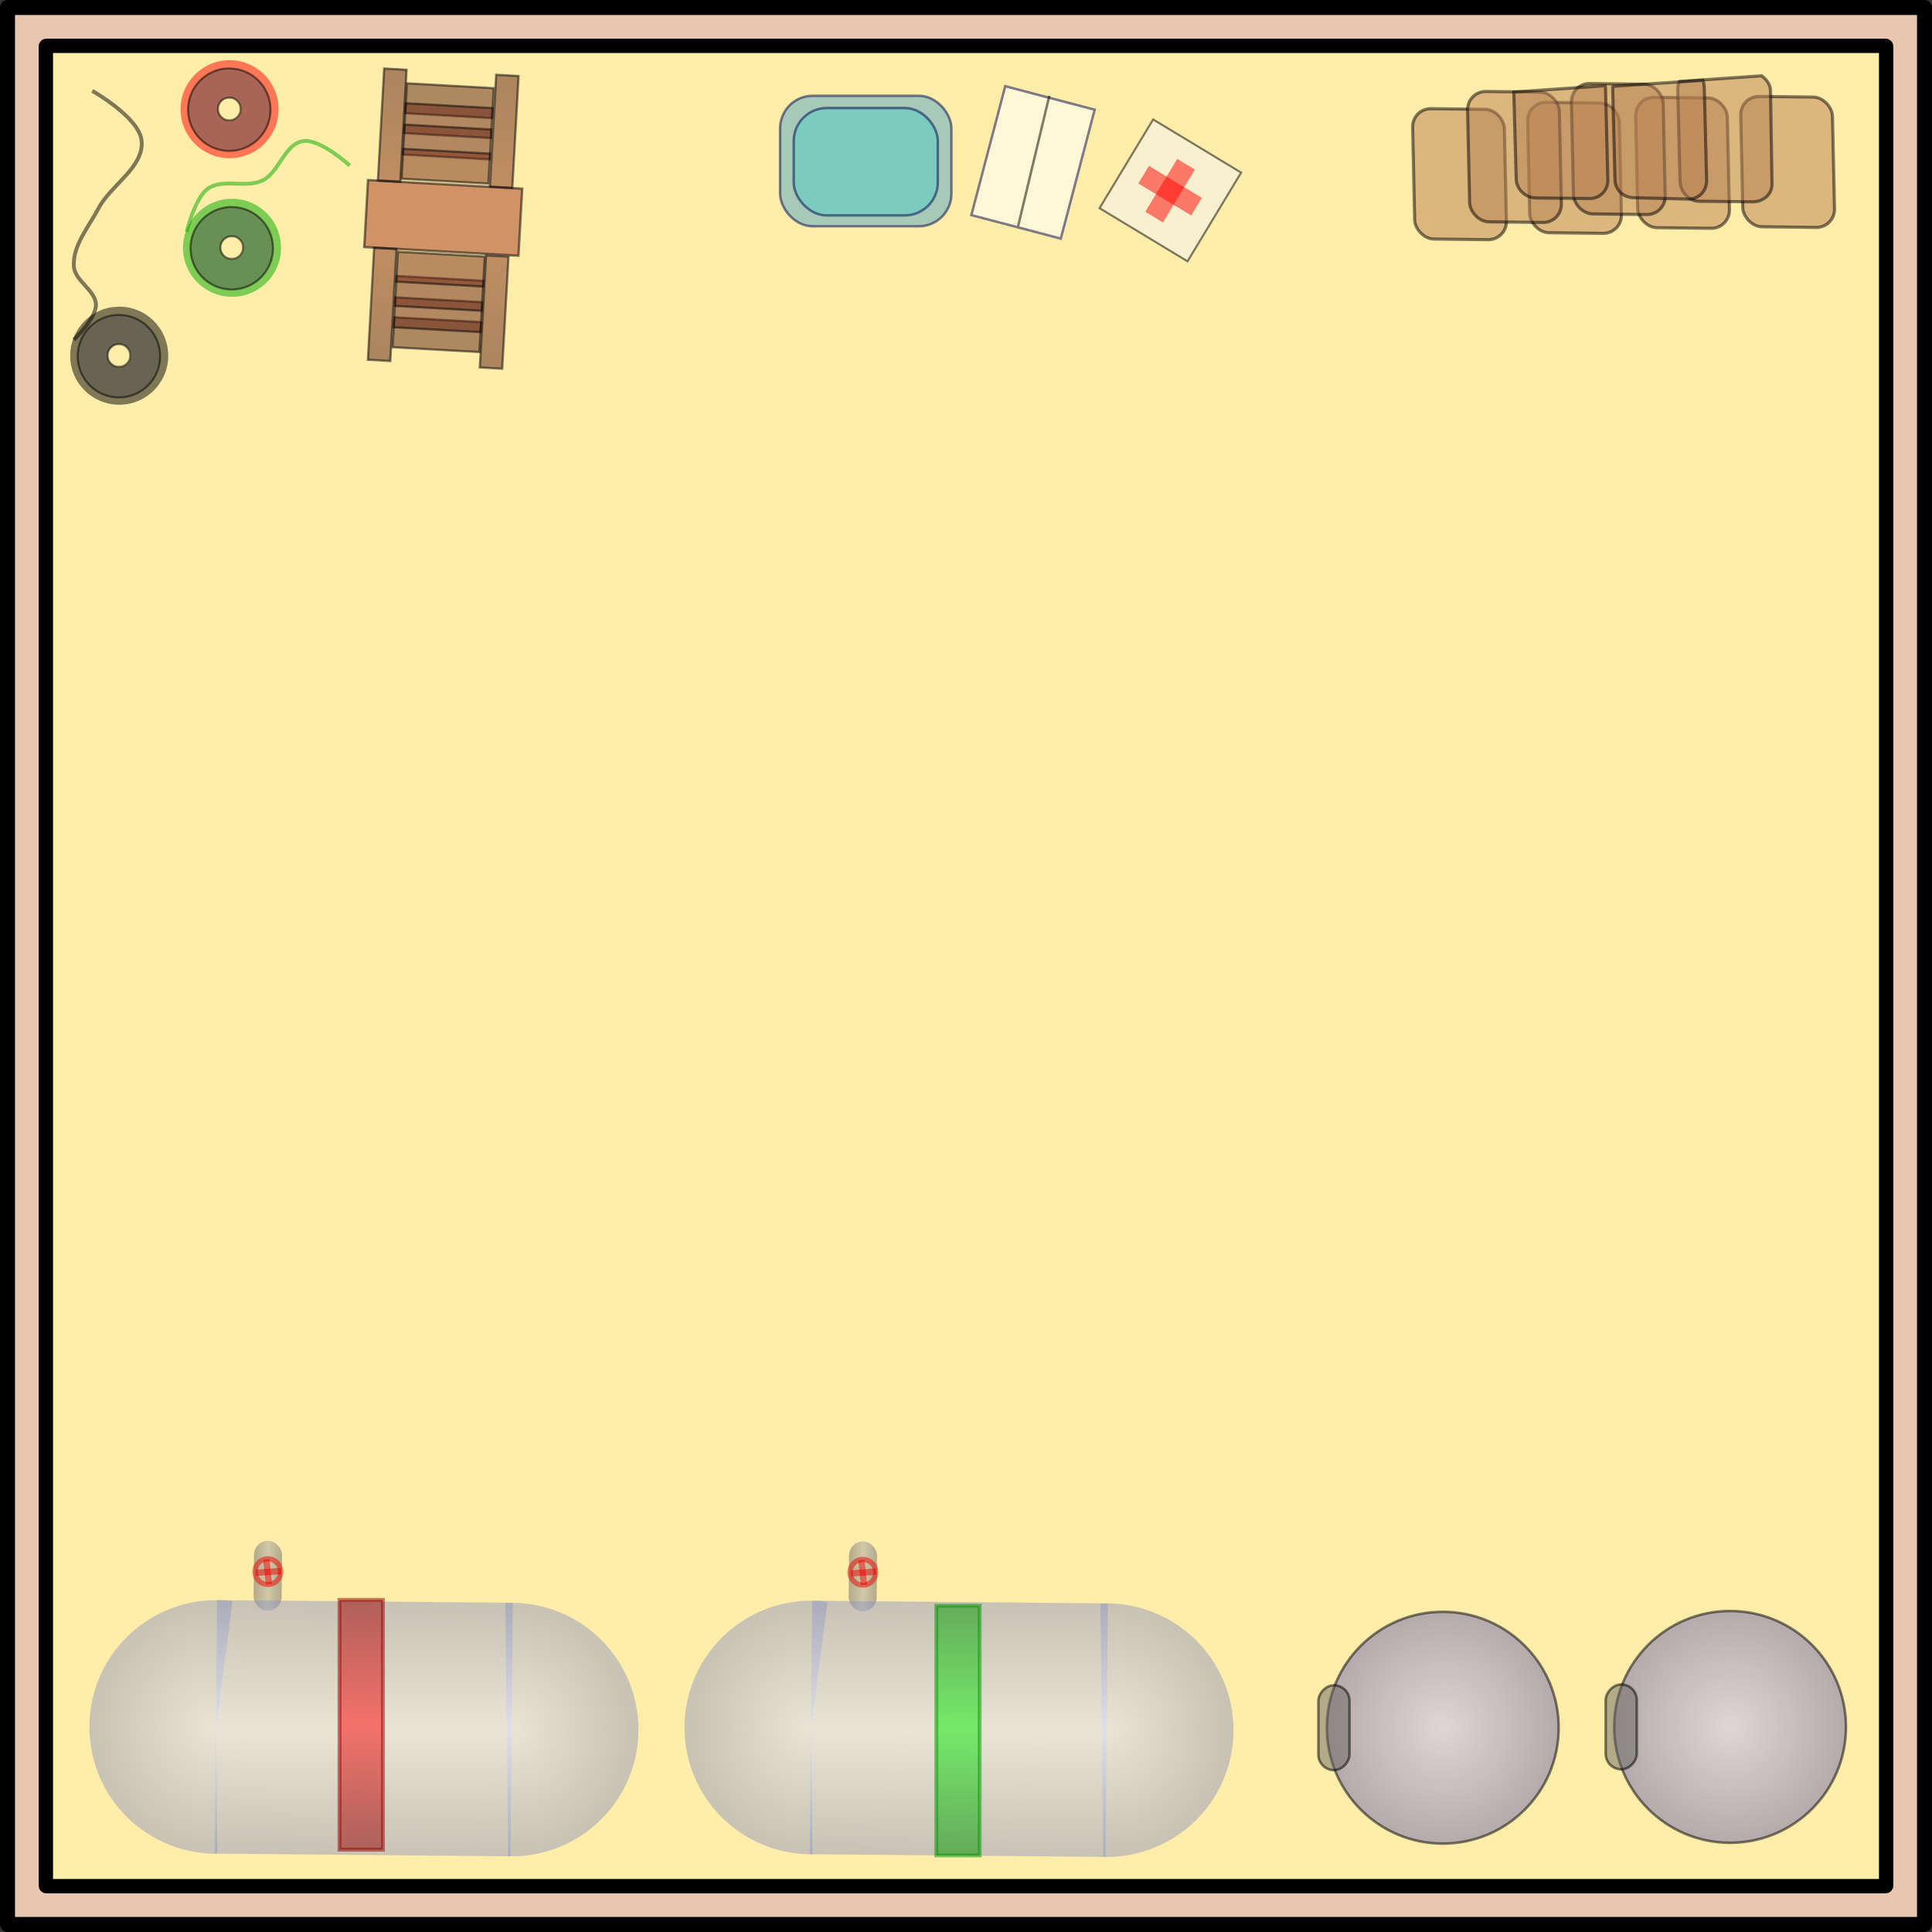 <?xml version="1.0" encoding="UTF-8" standalone="no"?>
<svg
   xmlns:osb="http://www.openswatchbook.org/uri/2009/osb"
   xmlns:dc="http://purl.org/dc/elements/1.1/"
   xmlns:cc="http://creativecommons.org/ns#"
   xmlns:rdf="http://www.w3.org/1999/02/22-rdf-syntax-ns#"
   xmlns:svg="http://www.w3.org/2000/svg"
   xmlns="http://www.w3.org/2000/svg"
   xmlns:xlink="http://www.w3.org/1999/xlink"
   xmlns:sodipodi="http://sodipodi.sourceforge.net/DTD/sodipodi-0.dtd"
   xmlns:inkscape="http://www.inkscape.org/namespaces/inkscape"
   width="500"
   height="500"
   id="svg2"
   version="1.1"
   inkscape:version="1.0beta1 (fe3e306, 2019-09-17)"
   sodipodi:docname="eva_airlock.svg">
  <rect width="100%" height="100%" fill="#333333" stroke="none"/>
  <defs
     id="defs4">
    <linearGradient
       id="linearGradient2821"
       osb:paint="solid">
      <stop
         style="stop-color:#d7f4ee;stop-opacity:1;"
         offset="0"
         id="stop2819" />
    </linearGradient>
    <linearGradient
       id="linearGradient855"
       osb:paint="solid">
      <stop
         style="stop-color:#d7f4ee;stop-opacity:1;"
         offset="0"
         id="stop853" />
    </linearGradient>
    <linearGradient
       id="linearGradient849"
       osb:paint="solid">
      <stop
         style="stop-color:#f0f0f0;stop-opacity:1;"
         offset="0"
         id="stop847" />
    </linearGradient>
    <radialGradient
       gradientTransform="matrix(6.63,0,0,6.63,-509.925,462.332)"
       r="4.586"
       fy="28.137"
       fx="9.379"
       cy="28.137"
       cx="9.379"
       gradientUnits="userSpaceOnUse"
       id="radialGradient3911"
       xlink:href="#linearGradient6712"
       inkscape:collect="always" />
    <linearGradient
       id="linearGradient6712">
      <stop
         style="stop-color:#c0beff;stop-opacity:1;"
         offset="0"
         id="stop6714" />
      <stop
         style="stop-color:#6966ad;stop-opacity:0.984;"
         offset="1"
         id="stop6716" />
    </linearGradient>
    <radialGradient
       gradientTransform="matrix(6.63,0,0,6.63,-435.575,462.539)"
       inkscape:collect="always"
       xlink:href="#linearGradient6712"
       id="radialGradient4130"
       gradientUnits="userSpaceOnUse"
       cx="9.379"
       cy="28.137"
       fx="9.379"
       fy="28.137"
       r="4.586" />
    <linearGradient
       y2="36.964"
       x2="20.027"
       y1="36.964"
       x1="18.703"
       gradientTransform="matrix(5.468,0,0,5.468,-31.024,407.014)"
       gradientUnits="userSpaceOnUse"
       id="linearGradient3867"
       xlink:href="#linearGradient6670"
       inkscape:collect="always" />
    <linearGradient
       id="linearGradient6670">
      <stop
         style="stop-color:#696666;stop-opacity:1;"
         offset="0"
         id="stop6672" />
      <stop
         id="stop6678"
         offset="0.5"
         style="stop-color:#a3a3a9;stop-opacity:1;" />
      <stop
         style="stop-color:#696666;stop-opacity:1;"
         offset="1"
         id="stop6674" />
    </linearGradient>
    <linearGradient
       inkscape:collect="always"
       xlink:href="#linearGradient6626"
       id="linearGradient6662"
       gradientUnits="userSpaceOnUse"
       x1="22"
       y1="50.46"
       x2="22"
       y2="38.46"
       gradientTransform="matrix(5.468,0,0,5.468,-20.235,405.246)" />
    <linearGradient
       id="linearGradient6626">
      <stop
         style="stop-color:#9197c0;stop-opacity:1;"
         offset="0"
         id="stop6628" />
      <stop
         id="stop6634"
         offset="0.492"
         style="stop-color:#d4daff;stop-opacity:1;" />
      <stop
         style="stop-color:#9197c0;stop-opacity:1;"
         offset="1"
         id="stop6630" />
    </linearGradient>
    <radialGradient
       inkscape:collect="always"
       xlink:href="#linearGradient6638"
       id="radialGradient6664"
       gradientUnits="userSpaceOnUse"
       gradientTransform="matrix(10.655,-0.022,0.023,10.931,-171.678,162.99)"
       cx="29"
       cy="44.46"
       fx="29"
       fy="44.46"
       r="3" />
    <linearGradient
       id="linearGradient6638">
      <stop
         style="stop-color:#d4daff;stop-opacity:1;"
         offset="0"
         id="stop6640" />
      <stop
         style="stop-color:#9197c0;stop-opacity:0.992;"
         offset="1"
         id="stop6642" />
    </linearGradient>
    <radialGradient
       inkscape:collect="always"
       xlink:href="#linearGradient6638"
       id="radialGradient6666"
       gradientUnits="userSpaceOnUse"
       gradientTransform="matrix(10.936,5.3714431e-6,-5.3709377e-6,10.935,-378.92,162.192)"
       cx="29"
       cy="44.46"
       fx="29"
       fy="44.46"
       r="3" />
    <linearGradient
       inkscape:collect="always"
       xlink:href="#linearGradient6670"
       id="linearGradient4072"
       gradientUnits="userSpaceOnUse"
       gradientTransform="matrix(5.468,0,0,5.468,122.972,405.766)"
       x1="18.703"
       y1="36.964"
       x2="20.027"
       y2="36.964" />
    <linearGradient
       inkscape:collect="always"
       xlink:href="#linearGradient6626"
       id="linearGradient4074"
       gradientUnits="userSpaceOnUse"
       gradientTransform="matrix(5.468,0,0,5.468,133.76,403.998)"
       x1="22"
       y1="50.46"
       x2="22"
       y2="38.46" />
    <radialGradient
       inkscape:collect="always"
       xlink:href="#linearGradient6638"
       id="radialGradient4076"
       gradientUnits="userSpaceOnUse"
       gradientTransform="matrix(10.655,-0.022,0.023,10.931,-17.683,161.743)"
       cx="29"
       cy="44.46"
       fx="29"
       fy="44.46"
       r="3" />
    <radialGradient
       inkscape:collect="always"
       xlink:href="#linearGradient6638"
       id="radialGradient4078"
       gradientUnits="userSpaceOnUse"
       gradientTransform="matrix(10.936,5.3714431e-6,-5.3709377e-6,10.935,-532.916,160.945)"
       cx="29"
       cy="44.46"
       fx="29"
       fy="44.46"
       r="3" />
    <linearGradient
       gradientTransform="translate(-147.27,297.052)"
       inkscape:collect="always"
       xlink:href="#linearGradient4082"
       id="linearGradient4088"
       x1="394.922"
       y1="320.018"
       x2="394.575"
       y2="383.752"
       gradientUnits="userSpaceOnUse" />
    <linearGradient
       id="linearGradient4082">
      <stop
         style="stop-color:#019600;stop-opacity:1;"
         offset="0"
         id="stop4084" />
      <stop
         id="stop4090"
         offset="0.5"
         style="stop-color:#01ef00;stop-opacity:1;" />
      <stop
         style="stop-color:#019600;stop-opacity:1;"
         offset="1"
         id="stop4086" />
    </linearGradient>
    <linearGradient
       inkscape:collect="always"
       xlink:href="#linearGradient4097"
       id="linearGradient4095"
       gradientUnits="userSpaceOnUse"
       x1="394.922"
       y1="320.018"
       x2="394.575"
       y2="383.752"
       gradientTransform="translate(-301.719,295.551)" />
    <linearGradient
       id="linearGradient4097">
      <stop
         id="stop4099"
         offset="0"
         style="stop-color:#960000;stop-opacity:1;" />
      <stop
         style="stop-color:#ff0000;stop-opacity:1;"
         offset="0.5"
         id="stop4101" />
      <stop
         id="stop4103"
         offset="1"
         style="stop-color:#960000;stop-opacity:1;" />
    </linearGradient>
    <linearGradient
       y2="385"
       x2="290.5"
       y1="385"
       x1="239.5"
       gradientTransform="matrix(0.581,0,0,0.581,74.437,-367.037)"
       gradientUnits="userSpaceOnUse"
       id="linearGradient4245"
       xlink:href="#linearGradient3678"
       inkscape:collect="always" />
    <linearGradient
       id="linearGradient3678">
      <stop
         style="stop-color:#541d12;stop-opacity:0.992;"
         offset="0"
         id="stop3680" />
      <stop
         style="stop-color:#812c1b;stop-opacity:1;"
         offset="1"
         id="stop3682-5" />
    </linearGradient>
    <linearGradient
       inkscape:collect="always"
       xlink:href="#linearGradient3662"
       id="linearGradient3668"
       x1="319.5"
       y1="385"
       x2="370.5"
       y2="385"
       gradientUnits="userSpaceOnUse"
       gradientTransform="matrix(0.581,0,0,0.581,74.806,-367.037)" />
    <linearGradient
       id="linearGradient3662">
      <stop
         style="stop-color:#812c1b;stop-opacity:1;"
         offset="0"
         id="stop3664" />
      <stop
         style="stop-color:#541d12;stop-opacity:0.992;"
         offset="1"
         id="stop3666" />
    </linearGradient>
    <linearGradient
       inkscape:collect="always"
       xlink:href="#linearGradient3662"
       id="linearGradient3676"
       x1="319.5"
       y1="435"
       x2="370.5"
       y2="435"
       gradientUnits="userSpaceOnUse"
       gradientTransform="matrix(0.581,0,0,0.581,74.437,-367.037)" />
    <linearGradient
       inkscape:collect="always"
       xlink:href="#linearGradient3678"
       id="linearGradient3684"
       x1="239.5"
       y1="435"
       x2="290.5"
       y2="435"
       gradientUnits="userSpaceOnUse"
       gradientTransform="matrix(0.581,0,0,0.581,74.437,-367.037)" />
  </defs>
  <sodipodi:namedview
     id="base"
     pagecolor="#ffffff"
     bordercolor="#666666"
     borderopacity="1.0"
     inkscape:pageopacity="0.0"
     inkscape:pageshadow="2"
     inkscape:zoom="1.0582162"
     inkscape:cx="78.543028"
     inkscape:cy="262.57864"
     inkscape:document-units="mm"
     inkscape:current-layer="layer1"
     showgrid="false"
     units="mm"
     inkscape:window-width="1920"
     inkscape:window-height="1057"
     inkscape:window-x="-8"
     inkscape:window-y="-8"
     inkscape:window-maximized="1"
     inkscape:document-rotation="0"
     inkscape:snap-page="true" />
  <g
     inkscape:label="Layer 1"
     inkscape:groupmode="layer"
     id="layer1"
     transform="translate(0,-201.969)">
    <rect
       style="display:inline;fill:#e9c6af;fill-opacity:1;stroke:#000000;stroke-width:3.882;stroke-miterlimit:4;stroke-dasharray:none;stroke-opacity:1"
       id="rect3787"
       width="496.118"
       height="496.118"
       x="-700.023"
       y="1.945"
       transform="rotate(-90)"
       ry="0.03" />
    <rect
       style="display:inline;fill:#ffeeaa;fill-opacity:1;stroke:#000000;stroke-width:3.723;stroke-miterlimit:4;stroke-dasharray:none;stroke-opacity:1"
       id="rect3785"
       width="476.277"
       height="476.278"
       x="-690.107"
       y="11.861"
       ry="0.144"
       transform="rotate(-90)" />
    <circle
       transform="scale(-1,1)"
       style="display:inline;opacity:0.5;fill:url(#radialGradient3911);fill-opacity:1;stroke:#000000;stroke-width:0.663;stroke-linecap:round;stroke-linejoin:miter;stroke-miterlimit:4;stroke-dasharray:none;stroke-dashoffset:0;stroke-opacity:1;enable-background:new"
       id="path6710"
       cx="-447.74"
       cy="648.889"
       r="29.996" />
    <rect
       style="display:inline;opacity:0.5;fill:#696666;fill-opacity:1;fill-rule:nonzero;stroke:#000000;stroke-width:0.663;stroke-linecap:round;stroke-linejoin:miter;stroke-miterlimit:4;stroke-dasharray:none;stroke-dashoffset:0;stroke-opacity:1;enable-background:new"
       id="rect6720"
       width="8.048"
       height="21.948"
       x="-423.597"
       y="637.915"
       ry="4.024"
       transform="scale(-1,1)" />
    <circle
       id="path4126"
       style="display:inline;opacity:0.5;fill:url(#radialGradient4130);fill-opacity:1;stroke:#000000;stroke-width:0.663;stroke-linecap:round;stroke-linejoin:miter;stroke-miterlimit:4;stroke-dasharray:none;stroke-dashoffset:0;stroke-opacity:1;enable-background:new"
       transform="scale(-1,1)"
       cx="-373.389"
       cy="649.097"
       r="29.996" />
    <rect
       transform="scale(-1,1)"
       ry="4.024"
       y="638.123"
       x="-349.247"
       height="21.948"
       width="8.048"
       id="rect4128"
       style="display:inline;opacity:0.5;fill:#696666;fill-opacity:1;fill-rule:nonzero;stroke:#000000;stroke-width:0.663;stroke-linecap:round;stroke-linejoin:miter;stroke-miterlimit:4;stroke-dasharray:none;stroke-dashoffset:0;stroke-opacity:1;enable-background:new" />
    <rect
       style="display:inline;opacity:0.5;fill:url(#linearGradient3867);fill-opacity:1;fill-rule:nonzero;stroke:none;enable-background:new"
       id="rect6668"
       width="7.24"
       height="18.1"
       x="71.241"
       y="600.078"
       ry="3.62"
       transform="rotate(0.522)" />
    <rect
       style="display:inline;opacity:0.5;fill:url(#linearGradient6662);fill-opacity:1;fill-rule:nonzero;stroke:none;enable-background:new"
       id="rect6624"
       width="76.55"
       height="65.614"
       x="61.783"
       y="615.539"
       ry="0"
       transform="rotate(0.522)" />
    <path
       sodipodi:type="arc"
       style="display:inline;opacity:0.5;fill:url(#radialGradient6664);fill-opacity:1;fill-rule:nonzero;stroke:none;stroke-width:5.468;enable-background:new"
       id="path6636"
       sodipodi:cx="138.33292"
       sodipodi:cy="648.34717"
       sodipodi:rx="32.80724"
       sodipodi:ry="32.80724"
       d="m 136.384,615.598 a 32.807,32.807 0 0 1 29.798,15.406 32.807,32.807 0 0 1 0.683,33.538 32.807,32.807 0 0 1 -29.146,16.606"
       sodipodi:start="4.6529453"
       sodipodi:end="1.5895292"
       transform="rotate(0.522)"
       sodipodi:open="true"
       sodipodi:arc-type="arc" />
    <path
       sodipodi:end="1.589223"
       sodipodi:start="4.5923458"
       d="m -65.712,615.776 a 32.807,32.807 0 0 1 31.052,14.115 32.807,32.807 0 0 1 1.732,34.066 32.807,32.807 0 0 1 -29.46,17.192 l 0.604,-32.802 z"
       sodipodi:ry="32.80724"
       sodipodi:rx="32.80724"
       sodipodi:cy="648.34711"
       sodipodi:cx="-61.783165"
       id="path6646"
       style="display:inline;opacity:0.5;fill:url(#radialGradient6666);fill-opacity:1;fill-rule:nonzero;stroke:none;stroke-width:5.468;enable-background:new"
       sodipodi:type="arc"
       transform="matrix(-1,-0.009,-0.009,1,0,0)"
       sodipodi:arc-type="slice" />
    <circle
       style="display:inline;opacity:0.5;fill:none;stroke:#ed0000;stroke-width:1.337;stroke-miterlimit:4;stroke-dasharray:none;stroke-opacity:1;enable-background:new"
       id="path6702"
       transform="rotate(-44.478)"
       cx="-377.029"
       cy="482.9"
       r="3.319" />
    <path
       style="display:inline;opacity:0.5;fill:none;stroke:#f40000;stroke-width:1.64;stroke-linecap:butt;stroke-linejoin:miter;stroke-miterlimit:4;stroke-dasharray:none;stroke-opacity:1;enable-background:new"
       d="m 68.925,605.516 0.687,6.512"
       id="path6704"
       inkscape:connector-curvature="0" />
    <path
       style="display:inline;opacity:0.5;fill:none;stroke:#000000;stroke-width:5.468px;stroke-linecap:butt;stroke-linejoin:miter;stroke-opacity:1;enable-background:new"
       d="M 66.111,609.97 Z"
       id="path6706"
       inkscape:connector-curvature="0" />
    <path
       style="display:inline;opacity:0.5;fill:none;stroke:#e70000;stroke-width:1.64;stroke-linecap:butt;stroke-linejoin:miter;stroke-miterlimit:4;stroke-dasharray:none;stroke-opacity:1;enable-background:new"
       d="m 66.227,609.011 6.511,-0.474"
       id="path6708"
       sodipodi:nodetypes="cc"
       inkscape:connector-curvature="0" />
    <rect
       transform="rotate(0.522)"
       ry="3.62"
       y="598.831"
       x="225.236"
       height="18.1"
       width="7.24"
       id="rect4056"
       style="display:inline;opacity:0.5;fill:url(#linearGradient4072);fill-opacity:1;fill-rule:nonzero;stroke:none;enable-background:new" />
    <rect
       transform="rotate(0.522)"
       ry="0"
       y="614.292"
       x="215.778"
       height="65.614"
       width="76.55"
       id="rect4058"
       style="display:inline;opacity:0.5;fill:url(#linearGradient4074);fill-opacity:1;fill-rule:nonzero;stroke:none;enable-background:new" />
    <path
       sodipodi:open="true"
       transform="rotate(0.522)"
       sodipodi:end="1.5895292"
       sodipodi:start="4.6529453"
       d="m 290.38,614.352 a 32.807,32.807 0 0 1 29.798,15.406 32.807,32.807 0 0 1 0.683,33.538 32.807,32.807 0 0 1 -29.146,16.606"
       sodipodi:ry="32.80724"
       sodipodi:rx="32.80724"
       sodipodi:cy="647.1012"
       sodipodi:cx="292.32892"
       id="path4060"
       style="display:inline;opacity:0.5;fill:url(#radialGradient4076);fill-opacity:1;fill-rule:nonzero;stroke:none;stroke-width:5.468;enable-background:new"
       sodipodi:type="arc"
       sodipodi:arc-type="arc" />
    <path
       transform="matrix(-1,-0.009,-0.009,1,0,0)"
       sodipodi:type="arc"
       style="display:inline;opacity:0.5;fill:url(#radialGradient4078);fill-opacity:1;fill-rule:nonzero;stroke:none;stroke-width:5.468;enable-background:new"
       id="path4062"
       sodipodi:cx="-215.7784"
       sodipodi:cy="647.1012"
       sodipodi:rx="32.80724"
       sodipodi:ry="32.80724"
       d="m -219.707,614.53 a 32.807,32.807 0 0 1 31.052,14.115 32.807,32.807 0 0 1 1.732,34.066 32.807,32.807 0 0 1 -29.46,17.192 l 0.604,-32.802 z"
       sodipodi:start="4.5923458"
       sodipodi:end="1.589223"
       sodipodi:arc-type="slice" />
    <circle
       transform="rotate(-44.478)"
       id="path4064"
       style="display:inline;opacity:0.5;fill:none;stroke:#ed0000;stroke-width:1.337;stroke-miterlimit:4;stroke-dasharray:none;stroke-opacity:1;enable-background:new"
       cx="-267.256"
       cy="590.907"
       r="3.319" />
    <path
       id="path4066"
       d="m 222.925,605.67 0.687,6.512"
       style="display:inline;opacity:0.5;fill:none;stroke:#f40000;stroke-width:1.64;stroke-linecap:butt;stroke-linejoin:miter;stroke-miterlimit:4;stroke-dasharray:none;stroke-opacity:1;enable-background:new"
       inkscape:connector-curvature="0" />
    <path
       id="path4068"
       d="M 220.111,610.124 Z"
       style="display:inline;opacity:0.5;fill:none;stroke:#000000;stroke-width:5.468px;stroke-linecap:butt;stroke-linejoin:miter;stroke-opacity:1;enable-background:new"
       inkscape:connector-curvature="0" />
    <path
       sodipodi:nodetypes="cc"
       id="path4070"
       d="m 220.227,609.165 6.511,-0.474"
       style="display:inline;opacity:0.5;fill:none;stroke:#e70000;stroke-width:1.64;stroke-linecap:butt;stroke-linejoin:miter;stroke-miterlimit:4;stroke-dasharray:none;stroke-opacity:1;enable-background:new"
       inkscape:connector-curvature="0" />
    <rect
       style="display:inline;opacity:0.5;fill:url(#linearGradient4088);fill-opacity:1;fill-rule:nonzero;stroke:#019200;stroke-width:1;stroke-linecap:round;stroke-linejoin:miter;stroke-miterlimit:4;stroke-dasharray:none;stroke-dashoffset:0;stroke-opacity:1"
       id="rect4080"
       width="11.221"
       height="64.632"
       x="242.317"
       y="617.519" />
    <rect
       y="616.018"
       x="87.868"
       height="64.632"
       width="11.221"
       id="rect4093"
       style="display:inline;opacity:0.5;fill:url(#linearGradient4095);fill-opacity:1;fill-rule:nonzero;stroke:#900100;stroke-width:1;stroke-linecap:round;stroke-linejoin:miter;stroke-miterlimit:4;stroke-dasharray:none;stroke-dashoffset:0;stroke-opacity:1" />
    <path
       style="opacity:0.5;fill:#ff0000;fill-opacity:1;fill-rule:nonzero;stroke:none"
       d="m 59.424,217.544 c -7.01,0 -12.697,5.688 -12.697,12.697 0,7.01 5.688,12.68 12.697,12.68 7.01,0 12.68,-5.671 12.68,-12.68 0,-7.01 -5.671,-12.697 -12.68,-12.697 z m 0,9.648 c 1.682,0 3.033,1.367 3.033,3.049 0,1.682 -1.35,3.033 -3.033,3.033 -1.682,0 -3.049,-1.35 -3.049,-3.033 0,-1.682 1.367,-3.049 3.049,-3.049 z"
       id="path4124"
       inkscape:connector-curvature="0" />
    <rect
       style="display:inline;opacity:0.5;fill:url(#linearGradient4245);fill-opacity:1;fill-rule:nonzero;stroke:#020104;stroke-width:0.581;stroke-linecap:round;stroke-linejoin:miter;stroke-miterlimit:4;stroke-dasharray:none;stroke-dashoffset:0;stroke-opacity:1;enable-background:new"
       id="rect3640"
       width="29.036"
       height="5.807"
       x="213.807"
       y="-146.367"
       transform="rotate(93.199)" />
    <rect
       style="display:inline;opacity:0.5;fill:#a53823;fill-opacity:1;fill-rule:nonzero;stroke:#020104;stroke-width:0.621;stroke-linecap:round;stroke-linejoin:miter;stroke-miterlimit:4;stroke-dasharray:none;stroke-dashoffset:0;stroke-opacity:1;enable-background:new"
       id="rect3642"
       width="17.381"
       height="39.973"
       x="242.863"
       y="-148.932"
       transform="rotate(93.199)" />
    <rect
       style="display:inline;opacity:0.5;fill:url(#linearGradient3668);fill-opacity:1;fill-rule:nonzero;stroke:#020104;stroke-width:0.581;stroke-linecap:round;stroke-linejoin:miter;stroke-miterlimit:4;stroke-dasharray:none;stroke-dashoffset:0;stroke-opacity:1;enable-background:new"
       id="rect3644"
       width="29.036"
       height="5.807"
       x="260.634"
       y="-146.367"
       transform="rotate(93.199)" />
    <rect
       style="display:inline;opacity:0.5;fill:url(#linearGradient3676);fill-opacity:1;fill-rule:nonzero;stroke:#020104;stroke-width:0.581;stroke-linecap:round;stroke-linejoin:miter;stroke-miterlimit:4;stroke-dasharray:none;stroke-dashoffset:0;stroke-opacity:1;enable-background:new"
       id="rect3646"
       width="29.036"
       height="5.807"
       x="260.264"
       y="-117.332"
       transform="rotate(93.199)" />
    <rect
       style="display:inline;opacity:0.5;fill:url(#linearGradient3684);fill-opacity:1;fill-rule:nonzero;stroke:#020104;stroke-width:0.581;stroke-linecap:round;stroke-linejoin:miter;stroke-miterlimit:4;stroke-dasharray:none;stroke-dashoffset:0;stroke-opacity:1;enable-background:new"
       id="rect3648"
       width="29.036"
       height="5.807"
       x="213.807"
       y="-117.332"
       transform="rotate(93.199)" />
    <rect
       style="display:inline;opacity:0.5;fill:#5c2516;fill-opacity:1;fill-rule:nonzero;stroke:#020104;stroke-width:0.581;stroke-linecap:round;stroke-linejoin:miter;stroke-miterlimit:4;stroke-dasharray:none;stroke-dashoffset:0;stroke-opacity:1;enable-background:new"
       id="rect3652"
       width="7.756"
       height="22.53"
       x="277.946"
       y="-140.244"
       transform="rotate(93.199)" />
    <rect
       y="-140.244"
       x="272.776"
       height="22.53"
       width="7.756"
       id="rect3654"
       style="display:inline;opacity:0.5;fill:#652215;fill-opacity:1;fill-rule:nonzero;stroke:#020104;stroke-width:0.581;stroke-linecap:round;stroke-linejoin:miter;stroke-miterlimit:4;stroke-dasharray:none;stroke-dashoffset:0;stroke-opacity:1;enable-background:new"
       transform="rotate(93.199)" />
    <rect
       style="display:inline;opacity:0.5;fill:#652215;fill-opacity:1;fill-rule:nonzero;stroke:#020104;stroke-width:0.581;stroke-linecap:round;stroke-linejoin:miter;stroke-miterlimit:4;stroke-dasharray:none;stroke-dashoffset:0;stroke-opacity:1;enable-background:new"
       id="rect3656"
       width="7.756"
       height="22.53"
       x="267.235"
       y="-140.244"
       transform="rotate(93.199)" />
    <rect
       y="-140.244"
       x="260.956"
       height="22.53"
       width="7.756"
       id="rect3658"
       style="display:inline;opacity:0.5;fill:#752818;fill-opacity:1;fill-rule:nonzero;stroke:#020104;stroke-width:0.581;stroke-linecap:round;stroke-linejoin:miter;stroke-miterlimit:4;stroke-dasharray:none;stroke-dashoffset:0;stroke-opacity:1;enable-background:new"
       transform="rotate(93.199)" />
    <rect
       y="-140.244"
       x="-225.13"
       height="22.53"
       width="7.756"
       id="rect3694"
       style="display:inline;opacity:0.5;fill:#5c2516;fill-opacity:1;fill-rule:nonzero;stroke:#020104;stroke-width:0.581;stroke-linecap:round;stroke-linejoin:miter;stroke-miterlimit:4;stroke-dasharray:none;stroke-dashoffset:0;stroke-opacity:1;enable-background:new"
       transform="matrix(0.056,-0.998,-0.998,-0.056,0,0)" />
    <rect
       style="display:inline;opacity:0.5;fill:#652215;fill-opacity:1;fill-rule:nonzero;stroke:#020104;stroke-width:0.581;stroke-linecap:round;stroke-linejoin:miter;stroke-miterlimit:4;stroke-dasharray:none;stroke-dashoffset:0;stroke-opacity:1;enable-background:new"
       id="rect3696"
       width="7.756"
       height="22.53"
       x="-230.301"
       y="-140.244"
       transform="matrix(0.056,-0.998,-0.998,-0.056,0,0)" />
    <rect
       y="-140.244"
       x="-235.841"
       height="22.53"
       width="7.756"
       id="rect3698"
       style="display:inline;opacity:0.5;fill:#652215;fill-opacity:1;fill-rule:nonzero;stroke:#020104;stroke-width:0.581;stroke-linecap:round;stroke-linejoin:miter;stroke-miterlimit:4;stroke-dasharray:none;stroke-dashoffset:0;stroke-opacity:1;enable-background:new"
       transform="matrix(0.056,-0.998,-0.998,-0.056,0,0)" />
    <rect
       style="display:inline;opacity:0.5;fill:#752818;fill-opacity:1;fill-rule:nonzero;stroke:#020104;stroke-width:0.581;stroke-linecap:round;stroke-linejoin:miter;stroke-miterlimit:4;stroke-dasharray:none;stroke-dashoffset:0;stroke-opacity:1;enable-background:new"
       id="rect3700"
       width="7.756"
       height="22.53"
       x="-242.12"
       y="-140.244"
       transform="matrix(0.056,-0.998,-0.998,-0.056,0,0)" />
    <path
       style="opacity:0.5;fill:#525255;fill-opacity:1;fill-rule:nonzero;stroke:#000000;stroke-width:0.533;stroke-linecap:round;stroke-linejoin:miter;stroke-miterlimit:4;stroke-dasharray:none;stroke-dashoffset:0;stroke-opacity:1"
       d="m 58.79,219.693 c -5.635,0.286 -10.114,4.959 -10.114,10.664 0,5.89 4.775,10.664 10.664,10.664 5.89,0 10.664,-4.775 10.664,-10.664 0,-5.89 -4.775,-10.664 -10.664,-10.664 -0.184,0 -0.368,-0.009 -0.55,0 z m 0.55,7.548 c 0.406,0 0.798,0.068 1.15,0.217 0.352,0.149 0.667,0.367 0.933,0.633 0.266,0.266 0.484,0.582 0.633,0.933 0.149,0.352 0.217,0.744 0.217,1.15 0,0.406 -0.068,0.798 -0.217,1.15 -0.149,0.352 -0.367,0.667 -0.633,0.933 -0.266,0.266 -0.582,0.484 -0.933,0.633 -0.352,0.149 -0.744,0.217 -1.15,0.217 -0.406,0 -0.798,-0.068 -1.15,-0.217 -0.352,-0.149 -0.667,-0.367 -0.933,-0.633 -0.266,-0.266 -0.484,-0.582 -0.633,-0.933 -0.149,-0.352 -0.217,-0.744 -0.217,-1.15 0,-0.406 0.068,-0.798 0.217,-1.15 0.149,-0.352 0.367,-0.667 0.633,-0.933 0.266,-0.266 0.582,-0.484 0.933,-0.633 0.352,-0.149 0.744,-0.217 1.15,-0.217 z"
       id="path4114"
       inkscape:connector-curvature="0" />
    <path
       id="path4131"
       d="m 60.058,253.407 c -7.01,0 -12.697,5.688 -12.697,12.697 0,7.01 5.688,12.68 12.697,12.68 7.01,0 12.68,-5.671 12.68,-12.68 0,-7.01 -5.671,-12.697 -12.68,-12.697 z m 0,9.648 c 1.682,0 3.033,1.367 3.033,3.049 0,1.682 -1.35,3.033 -3.033,3.033 -1.682,0 -3.049,-1.35 -3.049,-3.033 0,-1.682 1.367,-3.049 3.049,-3.049 z"
       style="opacity:0.5;fill:#00ab00;fill-opacity:1;fill-rule:nonzero;stroke:none"
       inkscape:connector-curvature="0" />
    <path
       id="path4133"
       d="m 59.425,255.557 c -5.635,0.286 -10.114,4.959 -10.114,10.664 0,5.89 4.775,10.664 10.664,10.664 5.89,0 10.664,-4.775 10.664,-10.664 0,-5.89 -4.775,-10.664 -10.664,-10.664 -0.184,0 -0.368,-0.009 -0.55,0 z m 0.55,7.548 c 0.406,0 0.798,0.068 1.15,0.217 0.352,0.149 0.667,0.367 0.933,0.633 0.266,0.266 0.484,0.582 0.633,0.933 0.149,0.352 0.217,0.744 0.217,1.15 0,0.406 -0.068,0.798 -0.217,1.15 -0.149,0.352 -0.367,0.667 -0.633,0.933 -0.266,0.266 -0.582,0.484 -0.933,0.633 -0.352,0.149 -0.744,0.217 -1.15,0.217 -0.406,0 -0.798,-0.068 -1.15,-0.217 -0.352,-0.149 -0.667,-0.367 -0.933,-0.633 -0.266,-0.266 -0.484,-0.582 -0.633,-0.933 -0.149,-0.352 -0.217,-0.744 -0.217,-1.15 0,-0.406 0.068,-0.798 0.217,-1.15 0.149,-0.352 0.367,-0.667 0.633,-0.933 0.266,-0.266 0.582,-0.484 0.933,-0.633 0.352,-0.149 0.744,-0.217 1.15,-0.217 z"
       style="opacity:0.5;fill:#525255;fill-opacity:1;fill-rule:nonzero;stroke:#000000;stroke-width:0.533;stroke-linecap:round;stroke-linejoin:miter;stroke-miterlimit:4;stroke-dasharray:none;stroke-dashoffset:0;stroke-opacity:1"
       inkscape:connector-curvature="0" />
    <path
       sodipodi:nodetypes="caaac"
       id="path4135"
       d="m 48.309,261.973 c 0,0 2.085,-8.661 5.395,-11.108 3.874,-2.864 9.969,-0.073 14.282,-2.222 4.353,-2.168 5.66,-9.464 10.473,-10.156 4.497,-0.646 12.06,6.347 12.06,6.347"
       style="opacity:0.5;fill:none;stroke:#00ab00;stroke-width:1px;stroke-linecap:butt;stroke-linejoin:miter;stroke-opacity:1"
       inkscape:connector-curvature="0" />
    <path
       style="opacity:0.5;fill:#000000;fill-opacity:1;fill-rule:nonzero;stroke:none"
       d="m 30.86,281.336 c -7.01,0 -12.697,5.688 -12.697,12.697 0,7.01 5.688,12.68 12.697,12.68 7.01,0 12.68,-5.671 12.68,-12.68 0,-7.01 -5.671,-12.697 -12.68,-12.697 z m 0,9.648 c 1.682,0 3.033,1.367 3.033,3.049 0,1.682 -1.35,3.033 -3.033,3.033 -1.682,0 -3.049,-1.35 -3.049,-3.033 0,-1.682 1.367,-3.049 3.049,-3.049 z"
       id="path4137"
       inkscape:connector-curvature="0" />
    <path
       style="opacity:0.5;fill:#525255;fill-opacity:1;fill-rule:nonzero;stroke:#000000;stroke-width:0.533;stroke-linecap:round;stroke-linejoin:miter;stroke-miterlimit:4;stroke-dasharray:none;stroke-dashoffset:0;stroke-opacity:1"
       d="m 30.227,283.485 c -5.635,0.286 -10.114,4.959 -10.114,10.664 0,5.89 4.775,10.664 10.664,10.664 5.89,0 10.664,-4.775 10.664,-10.664 0,-5.89 -4.775,-10.664 -10.664,-10.664 -0.184,0 -0.368,-0.009 -0.55,0 z m 0.55,7.548 c 0.406,0 0.798,0.068 1.15,0.217 0.352,0.149 0.667,0.367 0.933,0.633 0.266,0.266 0.484,0.582 0.633,0.933 0.149,0.352 0.217,0.744 0.217,1.15 0,0.406 -0.068,0.798 -0.217,1.15 -0.149,0.352 -0.367,0.667 -0.633,0.933 -0.266,0.266 -0.582,0.484 -0.933,0.633 -0.352,0.149 -0.744,0.217 -1.15,0.217 -0.406,0 -0.798,-0.068 -1.15,-0.217 -0.352,-0.149 -0.667,-0.367 -0.933,-0.633 -0.266,-0.266 -0.484,-0.582 -0.633,-0.933 -0.149,-0.352 -0.217,-0.744 -0.217,-1.15 0,-0.406 0.068,-0.798 0.217,-1.15 0.149,-0.352 0.367,-0.667 0.633,-0.933 0.266,-0.266 0.582,-0.484 0.933,-0.633 0.352,-0.149 0.744,-0.217 1.15,-0.217 z"
       id="path4139"
       inkscape:connector-curvature="0" />
    <path
       style="opacity:0.5;fill:none;stroke:#000000;stroke-width:1px;stroke-linecap:butt;stroke-linejoin:miter;stroke-opacity:1"
       d="m 19.11,289.902 c 0,0 5.609,-5.367 5.713,-8.886 0.114,-3.882 -5.499,-6.278 -5.713,-10.156 -0.297,-5.395 3.834,-10.133 6.347,-14.917 3.236,-6.158 11.934,-10.707 11.181,-17.623 -0.654,-6.001 -12.768,-12.844 -12.768,-12.844"
       id="path4141"
       sodipodi:nodetypes="caaaac"
       inkscape:connector-curvature="0" />
    <rect
       style="display:inline;opacity:0.5;fill:#b98053;fill-opacity:1;fill-rule:nonzero;stroke:#000000;stroke-width:0.816;stroke-linecap:round;stroke-linejoin:miter;stroke-miterlimit:4;stroke-dasharray:none;stroke-dashoffset:0;stroke-opacity:1;enable-background:new"
       id="rect6742"
       width="23.751"
       height="33.739"
       x="-469.263"
       y="-255.254"
       ry="4.883"
       transform="matrix(-1,-0.012,-0.022,-1,0,0)" />
    <rect
       transform="matrix(-1,-0.012,-0.022,-1,0,0)"
       ry="4.883"
       y="-255.812"
       x="-442.052"
       height="33.739"
       width="23.751"
       id="rect6744"
       style="display:inline;opacity:0.5;fill:#b98053;fill-opacity:1;fill-rule:nonzero;stroke:#000000;stroke-width:0.816;stroke-linecap:round;stroke-linejoin:miter;stroke-miterlimit:4;stroke-dasharray:none;stroke-dashoffset:0;stroke-opacity:1;enable-background:new" />
    <rect
       style="display:inline;opacity:0.5;fill:#b98053;fill-opacity:1;fill-rule:nonzero;stroke:#000000;stroke-width:0.816;stroke-linecap:round;stroke-linejoin:miter;stroke-miterlimit:4;stroke-dasharray:none;stroke-dashoffset:0;stroke-opacity:1;enable-background:new"
       id="rect6746"
       width="23.751"
       height="33.739"
       x="-414.072"
       y="-257.455"
       ry="4.883"
       transform="matrix(-1,-0.012,-0.022,-1,0,0)" />
    <rect
       transform="matrix(-1,-0.012,-0.022,-1,0,0)"
       ry="4.883"
       y="-259.449"
       x="-384.265"
       height="33.739"
       width="23.751"
       id="rect6748"
       style="display:inline;opacity:0.5;fill:#b98053;fill-opacity:1;fill-rule:nonzero;stroke:#000000;stroke-width:0.816;stroke-linecap:round;stroke-linejoin:miter;stroke-miterlimit:4;stroke-dasharray:none;stroke-dashoffset:0;stroke-opacity:1;enable-background:new" />
    <rect
       style="display:inline;opacity:0.5;fill:#b98053;fill-opacity:1;fill-rule:nonzero;stroke:#000000;stroke-width:0.816;stroke-linecap:round;stroke-linejoin:miter;stroke-miterlimit:4;stroke-dasharray:none;stroke-dashoffset:0;stroke-opacity:1;enable-background:new"
       id="rect6750"
       width="23.751"
       height="33.739"
       x="-398.589"
       y="-254.82"
       ry="4.883"
       transform="matrix(-1,-0.012,-0.022,-1,0,0)" />
    <rect
       transform="matrix(-1,-0.012,-0.022,-1,0,0)"
       ry="4.883"
       y="-252.446"
       x="-425.511"
       height="33.739"
       width="23.751"
       id="rect6752"
       style="display:inline;opacity:0.5;fill:#b98053;fill-opacity:1;fill-rule:nonzero;stroke:#000000;stroke-width:0.816;stroke-linecap:round;stroke-linejoin:miter;stroke-miterlimit:4;stroke-dasharray:none;stroke-dashoffset:0;stroke-opacity:1;enable-background:new" />
    <path
       style="display:inline;opacity:0.5;fill:#b98053;fill-opacity:1;fill-rule:nonzero;stroke:#000000;stroke-width:0.816;stroke-linecap:round;stroke-linejoin:miter;stroke-miterlimit:4;stroke-dasharray:none;stroke-dashoffset:0;stroke-opacity:1;enable-background:new"
       d="m 434.633,223.057 c -0.233,0.582 -0.46,1.267 -0.445,1.943 l 0.602,23.834 c 0.06,2.705 2.233,5.191 4.938,5.222 l 13.86,0.144 c 2.705,0.031 5.072,-1.929 5.011,-4.634 l -0.391,-24.138 c -0.036,-1.623 -1.062,-2.939 -2.293,-3.84 l -21.282,1.469 z"
       id="rect6754"
       inkscape:connector-curvature="0" />
    <path
       style="display:inline;opacity:0.5;fill:#b98053;fill-opacity:1;fill-rule:nonzero;stroke:#000000;stroke-width:0.816;stroke-linecap:round;stroke-linejoin:miter;stroke-miterlimit:4;stroke-dasharray:none;stroke-dashoffset:0;stroke-opacity:1;enable-background:new"
       d="m 417.355,224.598 0.602,23.834 c 0.06,2.705 2.14,4.676 4.845,4.707 l 14.164,0.355 c 2.705,0.031 4.767,-2.14 4.707,-4.845 l -0.602,-23.834 c -0.014,-0.676 -0.115,-1.473 -0.374,-2.06 l -23.131,1.538 c 0.002,0.102 -0.214,0.205 -0.21,0.304 z"
       id="rect6756"
       inkscape:connector-curvature="0" />
    <path
       style="display:inline;opacity:0.5;fill:#b98053;fill-opacity:1;fill-rule:nonzero;stroke:#000000;stroke-width:0.816;stroke-linecap:round;stroke-linejoin:miter;stroke-miterlimit:4;stroke-dasharray:none;stroke-dashoffset:0;stroke-opacity:1;enable-background:new"
       d="m 391.765,225.784 0.626,22.499 c 0.06,2.705 2.444,4.886 5.15,4.918 l 13.86,0.144 c 2.705,0.031 4.767,-2.14 4.707,-4.845 l -0.602,-23.834 c 1e-5,-0.166 -0.073,-0.35 -0.093,-0.514 l -23.646,1.632 z"
       id="rect6758"
       inkscape:connector-curvature="0" />
    <rect
       style="display:inline;opacity:0.5;fill:#f5f3f4;fill-opacity:1;fill-rule:nonzero;stroke:#000000;stroke-width:0.533;stroke-linecap:butt;stroke-linejoin:miter;stroke-miterlimit:4;stroke-dasharray:none;stroke-dashoffset:0;stroke-opacity:1;enable-background:new"
       id="rect3977"
       width="26.604"
       height="26.824"
       x="375.855"
       y="45.037"
       transform="rotate(31.134)" />
    <rect
       style="display:inline;opacity:0.5;fill:#ff0000;fill-opacity:1;fill-rule:nonzero;stroke:none;stroke-width:6.378;enable-background:new"
       id="rect3979"
       width="5.329"
       height="15.986"
       x="386.474"
       y="50.547"
       transform="rotate(31.134)" />
    <rect
       style="display:inline;opacity:0.5;fill:#ff0000;fill-opacity:1;fill-rule:nonzero;stroke:none;stroke-width:6.378;enable-background:new"
       id="rect3981"
       width="15.986"
       height="5.329"
       x="381.146"
       y="55.876"
       transform="rotate(31.134)" />
    <rect
       style="display:inline;opacity:0.5;fill:#51a6c7;fill-opacity:1;fill-rule:nonzero;stroke:#00004d;stroke-width:0.638;stroke-linecap:round;stroke-linejoin:miter;stroke-miterlimit:4;stroke-dasharray:none;stroke-dashoffset:0;stroke-opacity:1;enable-background:new"
       id="rect3741"
       width="44.34"
       height="33.783"
       x="201.891"
       y="226.753"
       ry="8.446" />
    <rect
       style="display:inline;opacity:0.5;fill:#51ccc7;fill-opacity:1;fill-rule:nonzero;stroke:#00004d;stroke-width:0.642;stroke-linecap:round;stroke-linejoin:miter;stroke-miterlimit:4;stroke-dasharray:none;stroke-dashoffset:0;stroke-opacity:1;enable-background:new"
       id="rect3743"
       width="37.298"
       height="27.795"
       x="205.412"
       y="229.923"
       ry="8.552" />
    <rect
       style="display:inline;opacity:0.5;fill:#ffffff;fill-opacity:1;fill-rule:nonzero;stroke:#00004d;stroke-width:0.638;stroke-linecap:round;stroke-linejoin:miter;stroke-miterlimit:4;stroke-dasharray:none;stroke-dashoffset:0;stroke-opacity:1;enable-background:new"
       id="rect3745"
       width="23.93"
       height="34.487"
       x="308.61"
       y="150.806"
       transform="rotate(14.722)" />
    <path
       style="display:inline;opacity:0.5;fill:none;stroke:#000000;stroke-width:0.638;stroke-linecap:butt;stroke-linejoin:miter;stroke-miterlimit:4;stroke-dasharray:none;stroke-opacity:1;enable-background:new"
       d="m 271.568,226.753 -8.094,33.783"
       id="path3748"
       sodipodi:nodetypes="cc"
       inkscape:connector-curvature="0" />
  </g>
</svg>
